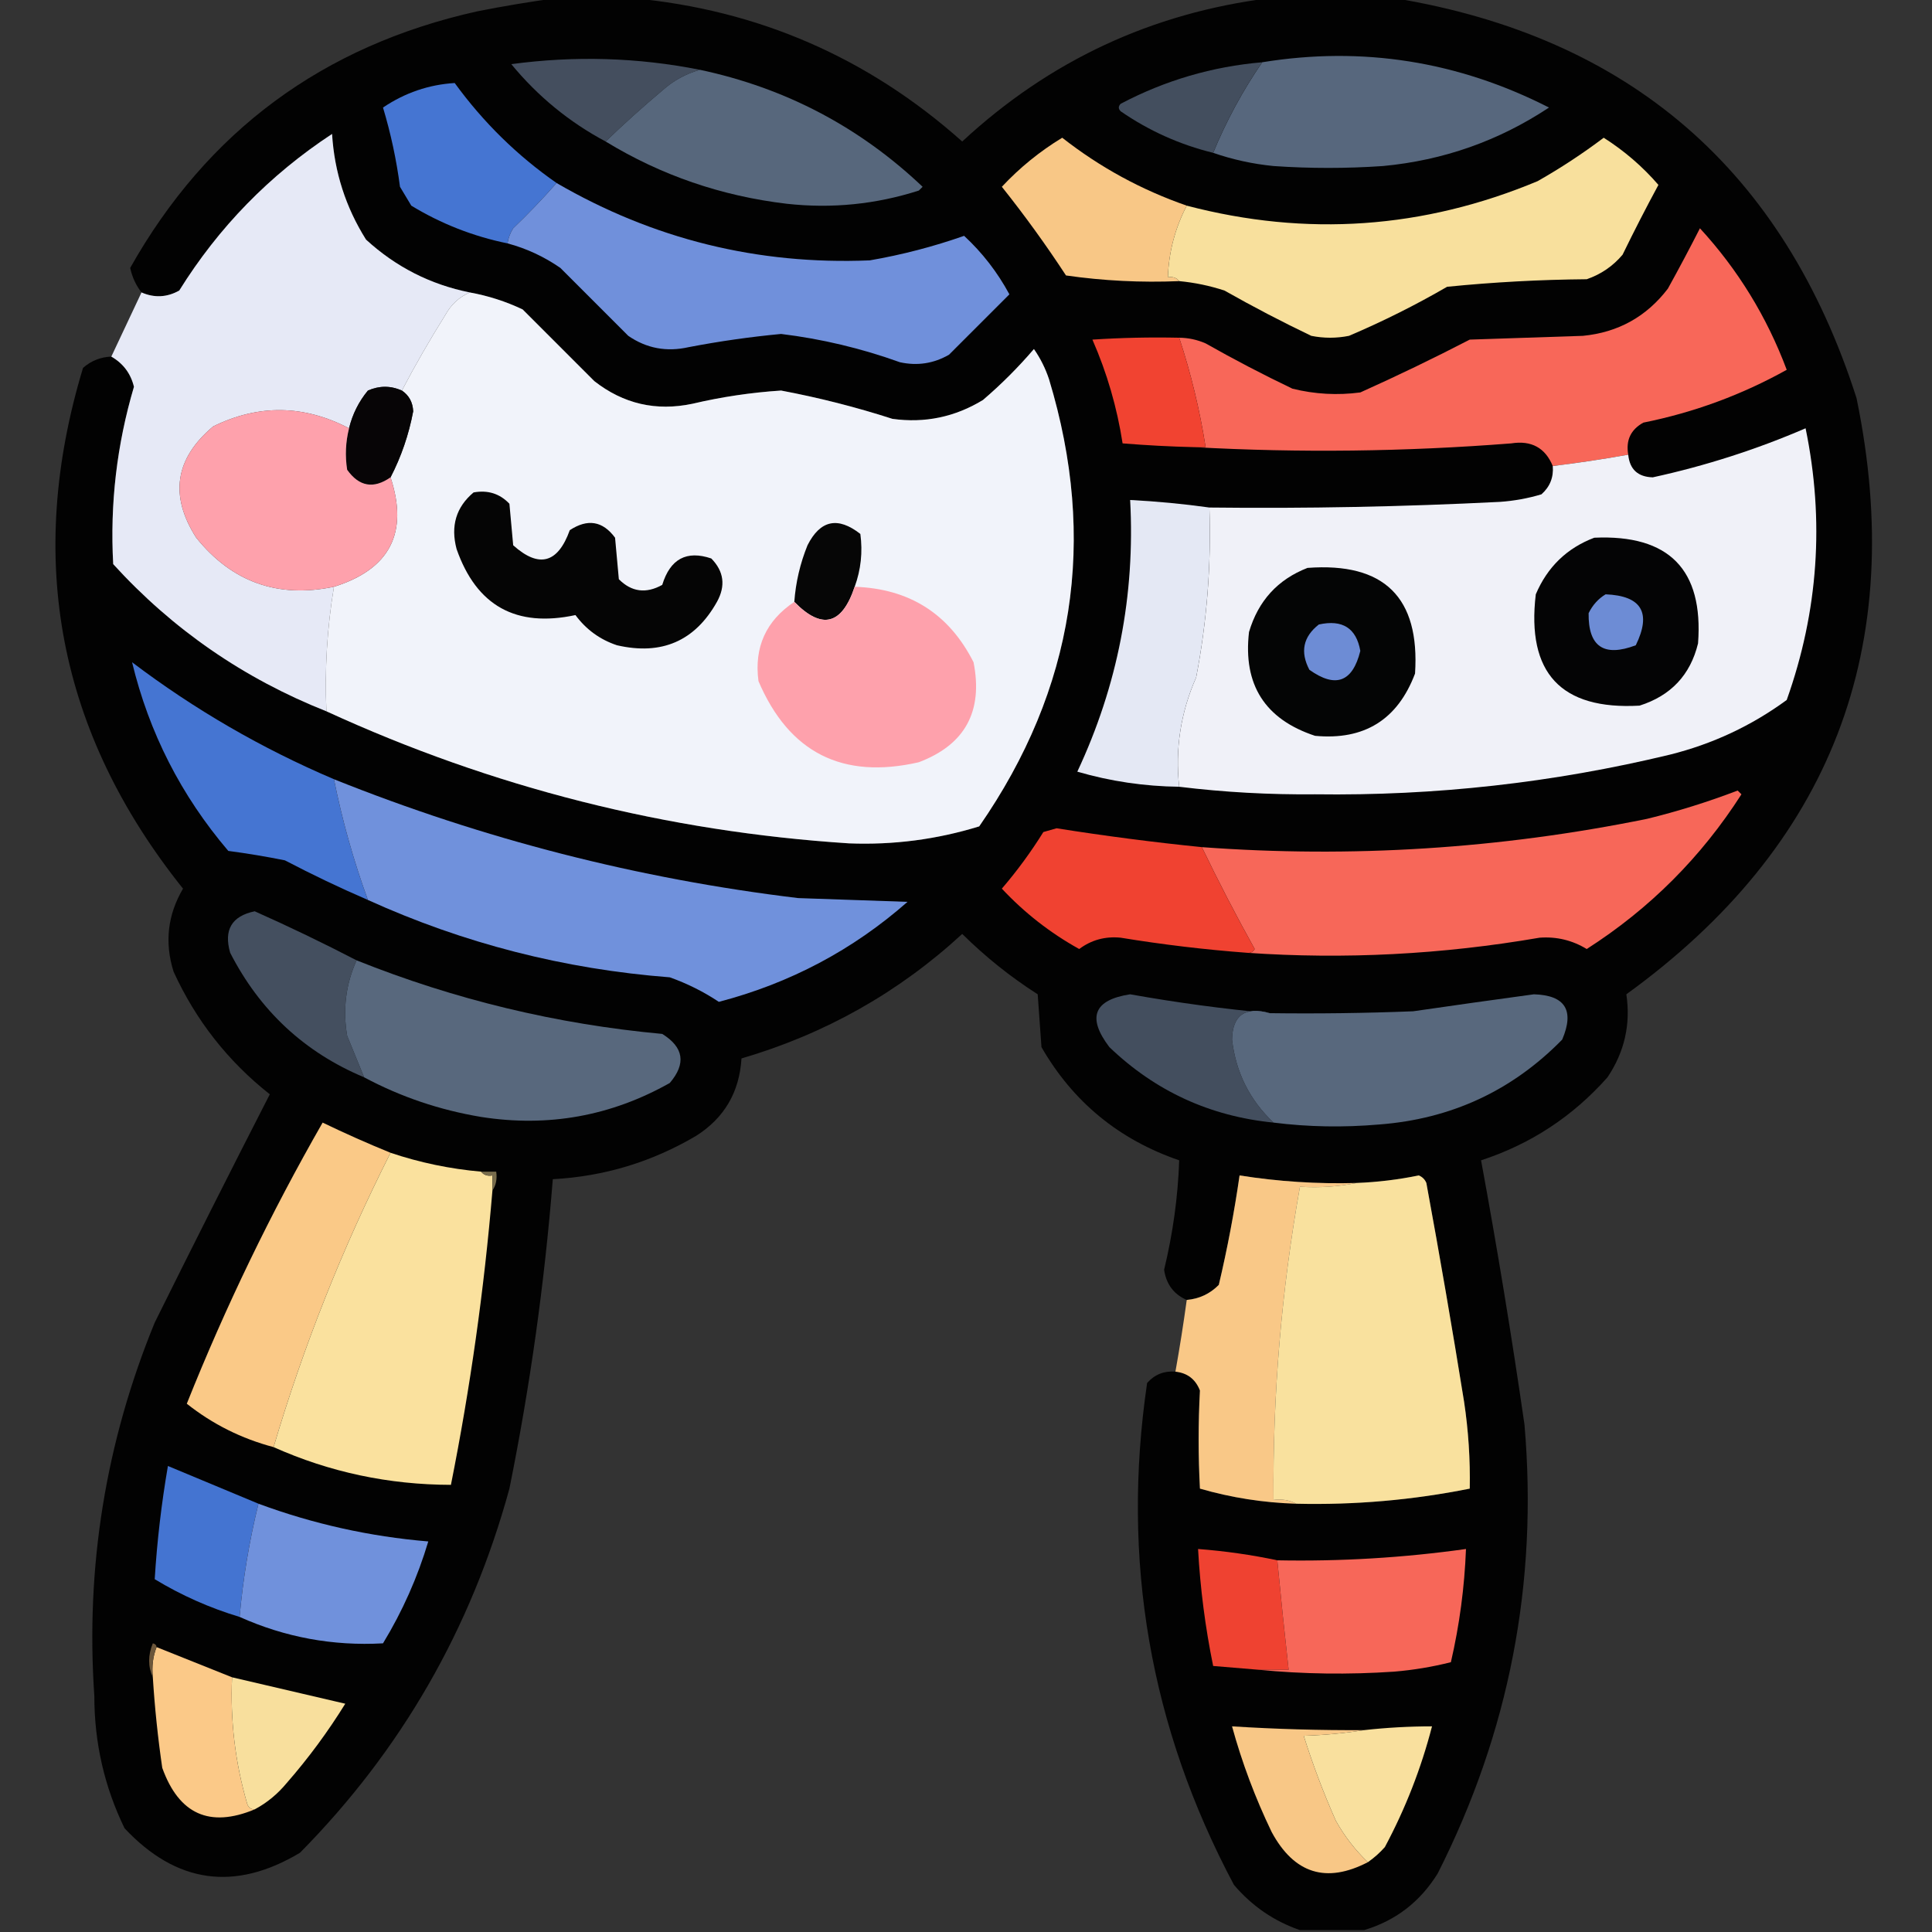 <?xml version="1.0" encoding="UTF-8"?>
<!DOCTYPE svg PUBLIC "-//W3C//DTD SVG 1.1//EN" "http://www.w3.org/Graphics/SVG/1.1/DTD/svg11.dtd">
<svg xmlns="http://www.w3.org/2000/svg" version="1.1" width="512px" height="512px" style="shape-rendering:geometricPrecision; text-rendering:geometricPrecision; image-rendering:optimizeQuality; fill-rule:evenodd; clip-rule:evenodd" xmlns:xlink="http://www.w3.org/1999/xlink">
<rect width="100%" height="100%" fill="#333333" stroke="none"/>
<g><path style="opacity:0.979" fill="#020202" d="M 147.5,-0.5 C 154.167,-0.5 160.833,-0.5 167.5,-0.5C 200.833,2.556 229.999,15.223 255,37.5C 278.088,16.082 305.255,3.415 336.5,-0.5C 347.5,-0.5 358.5,-0.5 369.5,-0.5C 431.834,9.781 472.667,45.115 492,105.5C 505.63,171.532 485.296,224.199 431,263.5C 432.18,271.45 430.513,278.783 426,285.5C 416.799,295.875 405.632,303.209 392.5,307.5C 396.783,330.752 400.617,354.085 404,377.5C 407.622,419.388 399.956,459.054 381,496.5C 376.335,504.012 369.835,509.012 361.5,511.5C 355.833,511.5 350.167,511.5 344.5,511.5C 337.639,509.141 331.805,505.141 327,499.5C 304.757,457.711 297.091,413.377 304,366.5C 305.995,364.253 308.495,363.253 311.5,363.5C 314.669,363.839 316.836,365.505 318,368.5C 317.536,377.142 317.536,385.808 318,394.5C 326.298,396.9 334.798,398.234 343.5,398.5C 359.018,398.868 374.351,397.535 389.5,394.5C 389.642,386.792 389.142,379.125 388,371.5C 384.883,352.13 381.549,332.796 378,313.5C 377.612,312.572 376.945,311.905 376,311.5C 370.557,312.618 365.057,313.285 359.5,313.5C 349.088,313.796 338.755,313.13 328.5,311.5C 327.099,321.241 325.265,330.908 323,340.5C 320.674,342.869 317.84,344.203 314.5,344.5C 311.075,343.016 309.075,340.349 308.5,336.5C 310.833,326.855 312.166,317.188 312.5,307.5C 296.519,302.009 284.353,292.009 276,277.5C 275.667,272.833 275.333,268.167 275,263.5C 267.786,258.888 261.119,253.554 255,247.5C 238.177,263.001 218.677,274.001 196.5,280.5C 195.957,289.427 191.957,296.261 184.5,301C 172.77,307.932 160.104,311.766 146.5,312.5C 144.307,340.069 140.474,367.402 135,394.5C 124.855,431.641 106.355,463.808 79.5,491C 62.238,501.326 46.738,499.159 33,484.5C 27.663,473.498 24.997,461.831 25,449.5C 22.653,415.251 27.986,382.251 41,350.5C 51.023,330.287 61.19,310.12 71.5,290C 60.391,281.223 51.891,270.39 46,257.5C 43.578,249.796 44.411,242.463 48.5,235.5C 15.48,194.229 6.646,148.229 22,97.5C 24.126,95.623 26.626,94.623 29.5,94.5C 32.644,96.31 34.644,98.977 35.5,102.5C 30.955,117.862 29.121,133.529 30,149.5C 45.775,166.814 64.608,179.814 86.5,188.5C 130.496,208.707 176.663,220.374 225,223.5C 236.772,223.961 248.272,222.461 259.5,219C 284.75,182.592 290.917,143.092 278,100.5C 277.044,97.623 275.711,94.956 274,92.5C 269.825,97.376 265.325,101.876 260.5,106C 253.084,110.521 245.084,112.188 236.5,111C 226.791,107.872 216.958,105.372 207,103.5C 199.071,104.014 191.237,105.18 183.5,107C 173.87,109.031 165.204,107.031 157.5,101C 151.167,94.667 144.833,88.333 138.5,82C 134.026,79.882 129.36,78.382 124.5,77.5C 114.064,75.405 104.898,70.738 97,63.5C 91.621,54.945 88.621,45.612 88,35.5C 71.454,46.379 57.954,60.212 47.5,77C 44.247,78.82 40.913,78.987 37.5,77.5C 36.03,75.61 35.03,73.443 34.5,71C 54.908,34.764 85.574,12.097 126.5,3C 133.608,1.593 140.608,0.426 147.5,-0.5 Z"/></g>
<g><path style="opacity:1" fill="#57677d" d="M 321.5,40.5 C 325.001,32.012 329.334,24.012 334.5,16.5C 361.024,12.195 386.357,16.195 410.5,28.5C 397.174,37.332 382.507,42.498 366.5,44C 356.833,44.667 347.167,44.667 337.5,44C 331.994,43.456 326.661,42.289 321.5,40.5 Z"/></g>
<g><path style="opacity:1" fill="#444e5e" d="M 185.5,18.5 C 181.783,19.527 178.45,21.361 175.5,24C 170.305,28.366 165.305,32.866 160.5,37.5C 150.848,32.355 142.514,25.521 135.5,17C 152.385,14.73 169.052,15.23 185.5,18.5 Z"/></g>
<g><path style="opacity:1" fill="#434e5e" d="M 334.5,16.5 C 329.334,24.012 325.001,32.012 321.5,40.5C 312.669,38.335 304.502,34.668 297,29.5C 296.333,28.833 296.333,28.167 297,27.5C 308.755,21.304 321.255,17.637 334.5,16.5 Z"/></g>
<g><path style="opacity:1" fill="#57677c" d="M 185.5,18.5 C 208.14,23.318 227.806,33.652 244.5,49.5C 244.167,49.833 243.833,50.167 243.5,50.5C 232.106,54.154 220.439,55.321 208.5,54C 191.173,51.948 175.173,46.448 160.5,37.5C 165.305,32.866 170.305,28.366 175.5,24C 178.45,21.361 181.783,19.527 185.5,18.5 Z"/></g>
<g><path style="opacity:1" fill="#4575d2" d="M 147.5,48.5 C 143.87,52.631 140.037,56.631 136,60.5C 135.209,61.745 134.709,63.078 134.5,64.5C 125.392,62.632 116.892,59.299 109,54.5C 108,52.833 107,51.167 106,49.5C 105.068,42.372 103.568,35.372 101.5,28.5C 107.305,24.588 113.638,22.422 120.5,22C 128.068,32.403 137.068,41.236 147.5,48.5 Z"/></g>
<g><path style="opacity:1" fill="#e6e9f6" d="M 124.5,77.5 C 121.702,78.706 119.535,80.706 118,83.5C 113.89,90.058 110.057,96.725 106.5,103.5C 103.531,102.175 100.531,102.175 97.5,103.5C 95.073,106.443 93.407,109.776 92.5,113.5C 80.522,107.255 68.522,107.088 56.5,113C 46.366,121.501 44.866,131.334 52,142.5C 61.477,154.271 73.644,158.604 88.5,155.5C 86.683,166.391 86.016,177.391 86.5,188.5C 64.608,179.814 45.775,166.814 30,149.5C 29.121,133.529 30.955,117.862 35.5,102.5C 34.644,98.977 32.644,96.31 29.5,94.5C 32.151,88.906 34.818,83.24 37.5,77.5C 40.913,78.987 44.247,78.82 47.5,77C 57.954,60.212 71.454,46.379 88,35.5C 88.621,45.612 91.621,54.945 97,63.5C 104.898,70.738 114.064,75.405 124.5,77.5 Z"/></g>
<g><path style="opacity:1" fill="#f8c786" d="M 314.5,54.5 C 311.407,60.448 309.74,66.781 309.5,73.5C 310.791,73.263 311.791,73.596 312.5,74.5C 302.42,74.923 292.42,74.423 282.5,73C 277.201,64.901 271.534,57.068 265.5,49.5C 270.229,44.439 275.562,40.106 281.5,36.5C 291.47,44.32 302.47,50.32 314.5,54.5 Z"/></g>
<g><path style="opacity:1" fill="#f8e09d" d="M 312.5,74.5 C 311.791,73.596 310.791,73.263 309.5,73.5C 309.74,66.781 311.407,60.448 314.5,54.5C 346.23,62.812 377.23,60.646 407.5,48C 413.59,44.54 419.423,40.706 425,36.5C 430.485,39.991 435.319,44.157 439.5,49C 436.228,55.041 433.062,61.208 430,67.5C 427.441,70.531 424.274,72.698 420.5,74C 408.119,74.105 395.786,74.772 383.5,76C 375.112,80.861 366.446,85.194 357.5,89C 354.167,89.667 350.833,89.667 347.5,89C 339.676,85.255 332.009,81.255 324.5,77C 320.586,75.717 316.586,74.884 312.5,74.5 Z"/></g>
<g><path style="opacity:1" fill="#7090db" d="M 147.5,48.5 C 173.148,63.397 200.815,70.231 230.5,69C 239.01,67.531 247.343,65.364 255.5,62.5C 260.324,66.956 264.324,72.123 267.5,78C 262.221,83.279 256.887,88.613 251.5,94C 247.445,96.34 243.111,97.007 238.5,96C 228.255,92.313 217.755,89.813 207,88.5C 198.784,89.276 190.618,90.443 182.5,92C 176.657,93.324 171.324,92.324 166.5,89C 160.5,83 154.5,77 148.5,71C 144.202,68.018 139.536,65.851 134.5,64.5C 134.709,63.078 135.209,61.745 136,60.5C 140.037,56.631 143.87,52.631 147.5,48.5 Z"/></g>
<g><path style="opacity:1" fill="#f86759" d="M 431.5,120.5 C 424.863,121.686 418.197,122.686 411.5,123.5C 409.495,118.661 405.828,116.661 400.5,117.5C 372.372,119.702 344.372,120.036 316.5,118.5C 317.5,118.5 318.5,118.5 319.5,118.5C 317.951,108.637 315.618,98.971 312.5,89.5C 314.927,89.523 317.26,90.023 319.5,91C 327.041,95.27 334.707,99.27 342.5,103C 348.431,104.471 354.431,104.804 360.5,104C 370.289,99.606 379.955,94.939 389.5,90C 399.5,89.667 409.5,89.333 419.5,89C 428.83,88.086 436.33,83.919 442,76.5C 444.929,71.212 447.762,65.878 450.5,60.5C 460.562,71.442 468.228,83.942 473.5,98C 461.587,104.638 448.921,109.305 435.5,112C 432.159,113.85 430.826,116.683 431.5,120.5 Z"/></g>
<g><path style="opacity:1" fill="#f1f3fa" d="M 124.5,77.5 C 129.36,78.382 134.026,79.882 138.5,82C 144.833,88.333 151.167,94.667 157.5,101C 165.204,107.031 173.87,109.031 183.5,107C 191.237,105.18 199.071,104.014 207,103.5C 216.958,105.372 226.791,107.872 236.5,111C 245.084,112.188 253.084,110.521 260.5,106C 265.325,101.876 269.825,97.376 274,92.5C 275.711,94.956 277.044,97.623 278,100.5C 290.917,143.092 284.75,182.592 259.5,219C 248.272,222.461 236.772,223.961 225,223.5C 176.663,220.374 130.496,208.707 86.5,188.5C 86.016,177.391 86.683,166.391 88.5,155.5C 103.322,150.854 108.322,141.188 103.5,126.5C 106.333,121.026 108.333,115.193 109.5,109C 109.387,106.601 108.387,104.768 106.5,103.5C 110.057,96.725 113.89,90.058 118,83.5C 119.535,80.706 121.702,78.706 124.5,77.5 Z"/></g>
<g><path style="opacity:1" fill="#f14331" d="M 312.5,89.5 C 315.618,98.971 317.951,108.637 319.5,118.5C 318.5,118.5 317.5,118.5 316.5,118.5C 310.155,118.347 303.822,118.014 297.5,117.5C 296.031,107.989 293.364,98.823 289.5,90C 297.159,89.5 304.826,89.334 312.5,89.5 Z"/></g>
<g><path style="opacity:1" fill="#070506" d="M 106.5,103.5 C 108.387,104.768 109.387,106.601 109.5,109C 108.333,115.193 106.333,121.026 103.5,126.5C 99.011,129.636 95.178,128.969 92,124.5C 91.421,120.797 91.588,117.131 92.5,113.5C 93.407,109.776 95.073,106.443 97.5,103.5C 100.531,102.175 103.531,102.175 106.5,103.5 Z"/></g>
<g><path style="opacity:1" fill="#fea1ac" d="M 92.5,113.5 C 91.588,117.131 91.421,120.797 92,124.5C 95.178,128.969 99.011,129.636 103.5,126.5C 108.322,141.188 103.322,150.854 88.5,155.5C 73.644,158.604 61.477,154.271 52,142.5C 44.866,131.334 46.366,121.501 56.5,113C 68.522,107.088 80.522,107.255 92.5,113.5 Z"/></g>
<g><path style="opacity:1" fill="#f0f1f8" d="M 312.5,208.5 C 311.391,198.484 312.891,188.818 317,179.5C 319.857,164.632 321.023,149.632 320.5,134.5C 346.184,134.796 371.851,134.296 397.5,133C 401.25,132.74 404.916,132.073 408.5,131C 410.747,129.005 411.747,126.505 411.5,123.5C 418.197,122.686 424.863,121.686 431.5,120.5C 431.886,124.385 434.053,126.385 438,126.5C 451.961,123.457 465.461,119.124 478.5,113.5C 483.543,137.98 481.876,161.98 473.5,185.5C 464.166,192.34 453.832,197.174 442.5,200C 411.645,207.439 380.312,210.939 348.5,210.5C 336.397,210.621 324.397,209.954 312.5,208.5 Z"/></g>
<g><path style="opacity:1" fill="#050505" d="M 125.5,130.5 C 129.287,129.814 132.454,130.814 135,133.5C 135.333,137.167 135.667,140.833 136,144.5C 142.83,150.633 147.83,149.299 151,140.5C 155.733,137.4 159.733,138.066 163,142.5C 163.333,146.167 163.667,149.833 164,153.5C 167.373,156.886 171.206,157.386 175.5,155C 177.608,148.116 181.942,145.782 188.5,148C 191.848,151.419 192.348,155.252 190,159.5C 184.169,169.899 175.335,173.732 163.5,171C 158.993,169.494 155.327,166.827 152.5,163C 136.764,166.385 126.264,160.552 121,145.5C 119.376,139.388 120.876,134.388 125.5,130.5 Z"/></g>
<g><path style="opacity:1" fill="#e4e8f4" d="M 320.5,134.5 C 321.023,149.632 319.857,164.632 317,179.5C 312.891,188.818 311.391,198.484 312.5,208.5C 303.27,208.389 294.27,207.056 285.5,204.5C 296.191,181.693 300.857,157.693 299.5,132.5C 306.578,132.864 313.578,133.531 320.5,134.5 Z"/></g>
<g><path style="opacity:1" fill="#060606" d="M 226.5,155.5 C 223.126,165.637 217.793,166.971 210.5,159.5C 210.876,154.329 212.042,149.329 214,144.5C 217.368,137.825 222.035,136.825 228,141.5C 228.651,146.293 228.151,150.96 226.5,155.5 Z"/></g>
<g><path style="opacity:1" fill="#040405" d="M 422.5,142.5 C 442.296,141.613 451.462,150.946 450,170.5C 447.969,178.867 442.802,184.367 434.5,187C 413.682,188.179 404.516,178.346 407,157.5C 410.081,150.251 415.247,145.251 422.5,142.5 Z"/></g>
<g><path style="opacity:1" fill="#040505" d="M 346.5,150.5 C 366.812,148.979 376.312,158.313 375,178.5C 370.387,190.725 361.554,196.225 348.5,195C 335.22,190.613 329.387,181.447 331,167.5C 333.443,159.233 338.61,153.566 346.5,150.5 Z"/></g>
<g><path style="opacity:1" fill="#fea1ac" d="M 226.5,155.5 C 241.008,155.997 251.508,162.663 258,175.5C 260.572,188.532 255.738,197.365 243.5,202C 223.268,206.635 209.102,199.468 201,180.5C 199.826,171.516 202.993,164.516 210.5,159.5C 217.793,166.971 223.126,165.637 226.5,155.5 Z"/></g>
<g><path style="opacity:1" fill="#6d8cd5" d="M 425.5,157.5 C 435.047,157.885 437.714,162.385 433.5,171C 425.048,174.202 420.881,171.368 421,162.5C 422.059,160.341 423.559,158.674 425.5,157.5 Z"/></g>
<g><path style="opacity:1" fill="#6d8cd5" d="M 349.5,165.5 C 355.766,164.117 359.433,166.45 360.5,172.5C 358.443,180.779 353.943,182.446 347,177.5C 344.511,172.757 345.345,168.757 349.5,165.5 Z"/></g>
<g><path style="opacity:1" fill="#4575d2" d="M 88.5,206.5 C 90.693,217.409 93.693,228.076 97.5,238.5C 90.067,235.284 82.734,231.784 75.5,228C 70.544,227.002 65.544,226.169 60.5,225.5C 47.999,210.831 39.499,194.164 35,175.5C 51.537,188.02 69.371,198.354 88.5,206.5 Z"/></g>
<g><path style="opacity:1" fill="#7091dc" d="M 88.5,206.5 C 128.117,222.39 169.117,232.89 211.5,238C 221.167,238.333 230.833,238.667 240.5,239C 226.016,251.745 209.349,260.578 190.5,265.5C 186.482,262.824 182.149,260.658 177.5,259C 149.507,256.836 122.84,250.002 97.5,238.5C 93.693,228.076 90.693,217.409 88.5,206.5 Z"/></g>
<g><path style="opacity:1" fill="#f76759" d="M 330.5,252.5 C 331.376,252.631 332.043,252.298 332.5,251.5C 327.565,242.63 322.899,233.63 318.5,224.5C 358.187,227.434 397.521,224.934 436.5,217C 444.658,215.003 452.658,212.503 460.5,209.5C 460.833,209.833 461.167,210.167 461.5,210.5C 450.833,227.167 437.167,240.833 420.5,251.5C 416.66,249.165 412.493,248.165 408,248.5C 382.173,252.952 356.339,254.285 330.5,252.5 Z"/></g>
<g><path style="opacity:1" fill="#f04231" d="M 318.5,224.5 C 322.899,233.63 327.565,242.63 332.5,251.5C 332.043,252.298 331.376,252.631 330.5,252.5C 319.277,251.657 308.111,250.324 297,248.5C 292.899,248.089 289.232,249.089 286,251.5C 278.33,247.247 271.497,241.914 265.5,235.5C 269.553,230.781 273.22,225.781 276.5,220.5C 277.667,220.167 278.833,219.833 280,219.5C 292.924,221.551 305.758,223.218 318.5,224.5 Z"/></g>
<g><path style="opacity:1" fill="#444f5f" d="M 94.5,254.5 C 91.638,260.847 90.805,267.513 92,274.5C 93.513,278.188 95.013,281.855 96.5,285.5C 80.719,278.89 68.885,267.89 61,252.5C 59.245,246.437 61.412,242.77 67.5,241.5C 76.661,245.581 85.661,249.915 94.5,254.5 Z"/></g>
<g><path style="opacity:1" fill="#58687d" d="M 94.5,254.5 C 120.528,264.924 147.528,271.424 175.5,274C 181.209,277.545 181.875,281.879 177.5,287C 161.913,295.783 145.247,298.783 127.5,296C 116.486,294.163 106.152,290.663 96.5,285.5C 95.013,281.855 93.513,278.188 92,274.5C 90.805,267.513 91.638,260.847 94.5,254.5 Z"/></g>
<g><path style="opacity:1" fill="#434e5e" d="M 336.5,268.5 C 329.969,266.672 326.636,269.005 326.5,275.5C 327.519,284.205 331.186,291.538 337.5,297.5C 320.663,295.83 306.163,289.164 294,277.5C 288.021,269.647 289.855,264.98 299.5,263.5C 311.891,265.712 324.224,267.378 336.5,268.5 Z"/></g>
<g><path style="opacity:1" fill="#58687d" d="M 337.5,297.5 C 331.186,291.538 327.519,284.205 326.5,275.5C 326.636,269.005 329.969,266.672 336.5,268.5C 349.171,268.667 361.838,268.5 374.5,268C 385.161,266.453 395.828,264.953 406.5,263.5C 414.798,263.752 417.298,267.752 414,275.5C 400.733,289.048 384.566,296.548 365.5,298C 355.991,298.824 346.657,298.658 337.5,297.5 Z"/></g>
<g><path style="opacity:1" fill="#fac987" d="M 103.5,305.5 C 90.811,330.57 80.477,356.57 72.5,383.5C 64.002,381.251 56.335,377.418 49.5,372C 59.761,346.311 71.761,321.478 85.5,297.5C 91.446,300.368 97.446,303.034 103.5,305.5 Z"/></g>
<g><path style="opacity:1" fill="#fae19e" d="M 103.5,305.5 C 111.293,308.115 119.293,309.781 127.5,310.5C 128.209,311.404 129.209,311.737 130.5,311.5C 130.5,312.833 130.5,314.167 130.5,315.5C 128.305,341.728 124.639,367.728 119.5,393.5C 103.019,393.472 87.353,390.139 72.5,383.5C 80.477,356.57 90.811,330.57 103.5,305.5 Z"/></g>
<g><path style="opacity:1" fill="#f9c887" d="M 359.5,313.5 C 354.695,314.487 349.695,314.821 344.5,314.5C 339.599,341.945 337.265,369.612 337.5,397.5C 339.735,397.205 341.735,397.539 343.5,398.5C 334.798,398.234 326.298,396.9 318,394.5C 317.536,385.808 317.536,377.142 318,368.5C 316.836,365.505 314.669,363.839 311.5,363.5C 312.629,357.188 313.629,350.855 314.5,344.5C 317.84,344.203 320.674,342.869 323,340.5C 325.265,330.908 327.099,321.241 328.5,311.5C 338.755,313.13 349.088,313.796 359.5,313.5 Z"/></g>
<g><path style="opacity:1" fill="#f9e19e" d="M 343.5,398.5 C 341.735,397.539 339.735,397.205 337.5,397.5C 337.265,369.612 339.599,341.945 344.5,314.5C 349.695,314.821 354.695,314.487 359.5,313.5C 365.057,313.285 370.557,312.618 376,311.5C 376.945,311.905 377.612,312.572 378,313.5C 381.549,332.796 384.883,352.13 388,371.5C 389.142,379.125 389.642,386.792 389.5,394.5C 374.351,397.535 359.018,398.868 343.5,398.5 Z"/></g>
<g><path style="opacity:1" fill="#786c4c" d="M 127.5,310.5 C 128.833,310.5 130.167,310.5 131.5,310.5C 131.784,312.415 131.451,314.081 130.5,315.5C 130.5,314.167 130.5,312.833 130.5,311.5C 129.209,311.737 128.209,311.404 127.5,310.5 Z"/></g>
<g><path style="opacity:1" fill="#4474d1" d="M 68.5,398.5 C 66.066,408.341 64.4,418.341 63.5,428.5C 55.574,426.12 48.074,422.787 41,418.5C 41.615,408.47 42.781,398.47 44.5,388.5C 52.494,391.83 60.494,395.163 68.5,398.5 Z"/></g>
<g><path style="opacity:1" fill="#7091dc" d="M 68.5,398.5 C 83.028,403.873 98.028,407.206 113.5,408.5C 110.666,417.998 106.666,426.998 101.5,435.5C 88.221,436.244 75.555,433.91 63.5,428.5C 64.4,418.341 66.066,408.341 68.5,398.5 Z"/></g>
<g><path style="opacity:1" fill="#ef4231" d="M 338.5,413.5 C 339.427,423.178 340.427,432.845 341.5,442.5C 338.833,442.5 336.167,442.5 333.5,442.5C 329.5,442.167 325.5,441.833 321.5,441.5C 319.407,431.273 318.073,420.939 317.5,410.5C 324.699,411.052 331.699,412.052 338.5,413.5 Z"/></g>
<g><path style="opacity:1" fill="#f76759" d="M 333.5,442.5 C 336.167,442.5 338.833,442.5 341.5,442.5C 340.427,432.845 339.427,423.178 338.5,413.5C 355.254,413.825 371.92,412.825 388.5,410.5C 388.115,420.637 386.781,430.637 384.5,440.5C 379.574,441.741 374.574,442.574 369.5,443C 357.326,443.826 345.326,443.66 333.5,442.5 Z"/></g>
<g><path style="opacity:1" fill="#fbc988" d="M 41.5,436.5 C 48.234,439.208 54.901,441.874 61.5,444.5C 60.987,455.897 62.321,467.064 65.5,478C 65.836,479.03 66.503,479.53 67.5,479.5C 55.578,484.459 47.411,480.792 43,468.5C 41.837,460.527 41.003,452.527 40.5,444.5C 40.194,441.615 40.527,438.948 41.5,436.5 Z"/></g>
<g><path style="opacity:1" fill="#6c563a" d="M 41.5,436.5 C 40.527,438.948 40.194,441.615 40.5,444.5C 39.197,441.645 39.197,438.645 40.5,435.5C 41.107,435.624 41.44,435.957 41.5,436.5 Z"/></g>
<g><path style="opacity:1" fill="#f8df9d" d="M 61.5,444.5 C 71.492,446.832 81.492,449.165 91.5,451.5C 86.912,458.922 81.745,465.922 76,472.5C 73.564,475.447 70.731,477.78 67.5,479.5C 66.503,479.53 65.836,479.03 65.5,478C 62.321,467.064 60.987,455.897 61.5,444.5 Z"/></g>
<g><path style="opacity:1" fill="#f8c786" d="M 361.5,458.5 C 356.349,459.327 351.016,459.827 345.5,460C 347.901,467.64 350.734,475.14 354,482.5C 356.315,486.638 359.148,490.305 362.5,493.5C 351.466,499.212 342.966,496.545 337,485.5C 332.646,476.464 329.146,467.131 326.5,457.5C 338.152,458.233 349.819,458.566 361.5,458.5 Z"/></g>
<g><path style="opacity:1" fill="#f9e09e" d="M 362.5,493.5 C 359.148,490.305 356.315,486.638 354,482.5C 350.734,475.14 347.901,467.64 345.5,460C 351.016,459.827 356.349,459.327 361.5,458.5C 367.477,457.835 373.477,457.502 379.5,457.5C 376.618,468.644 372.451,479.31 367,489.5C 365.629,491.041 364.129,492.375 362.5,493.5 Z"/></g>
</svg>
